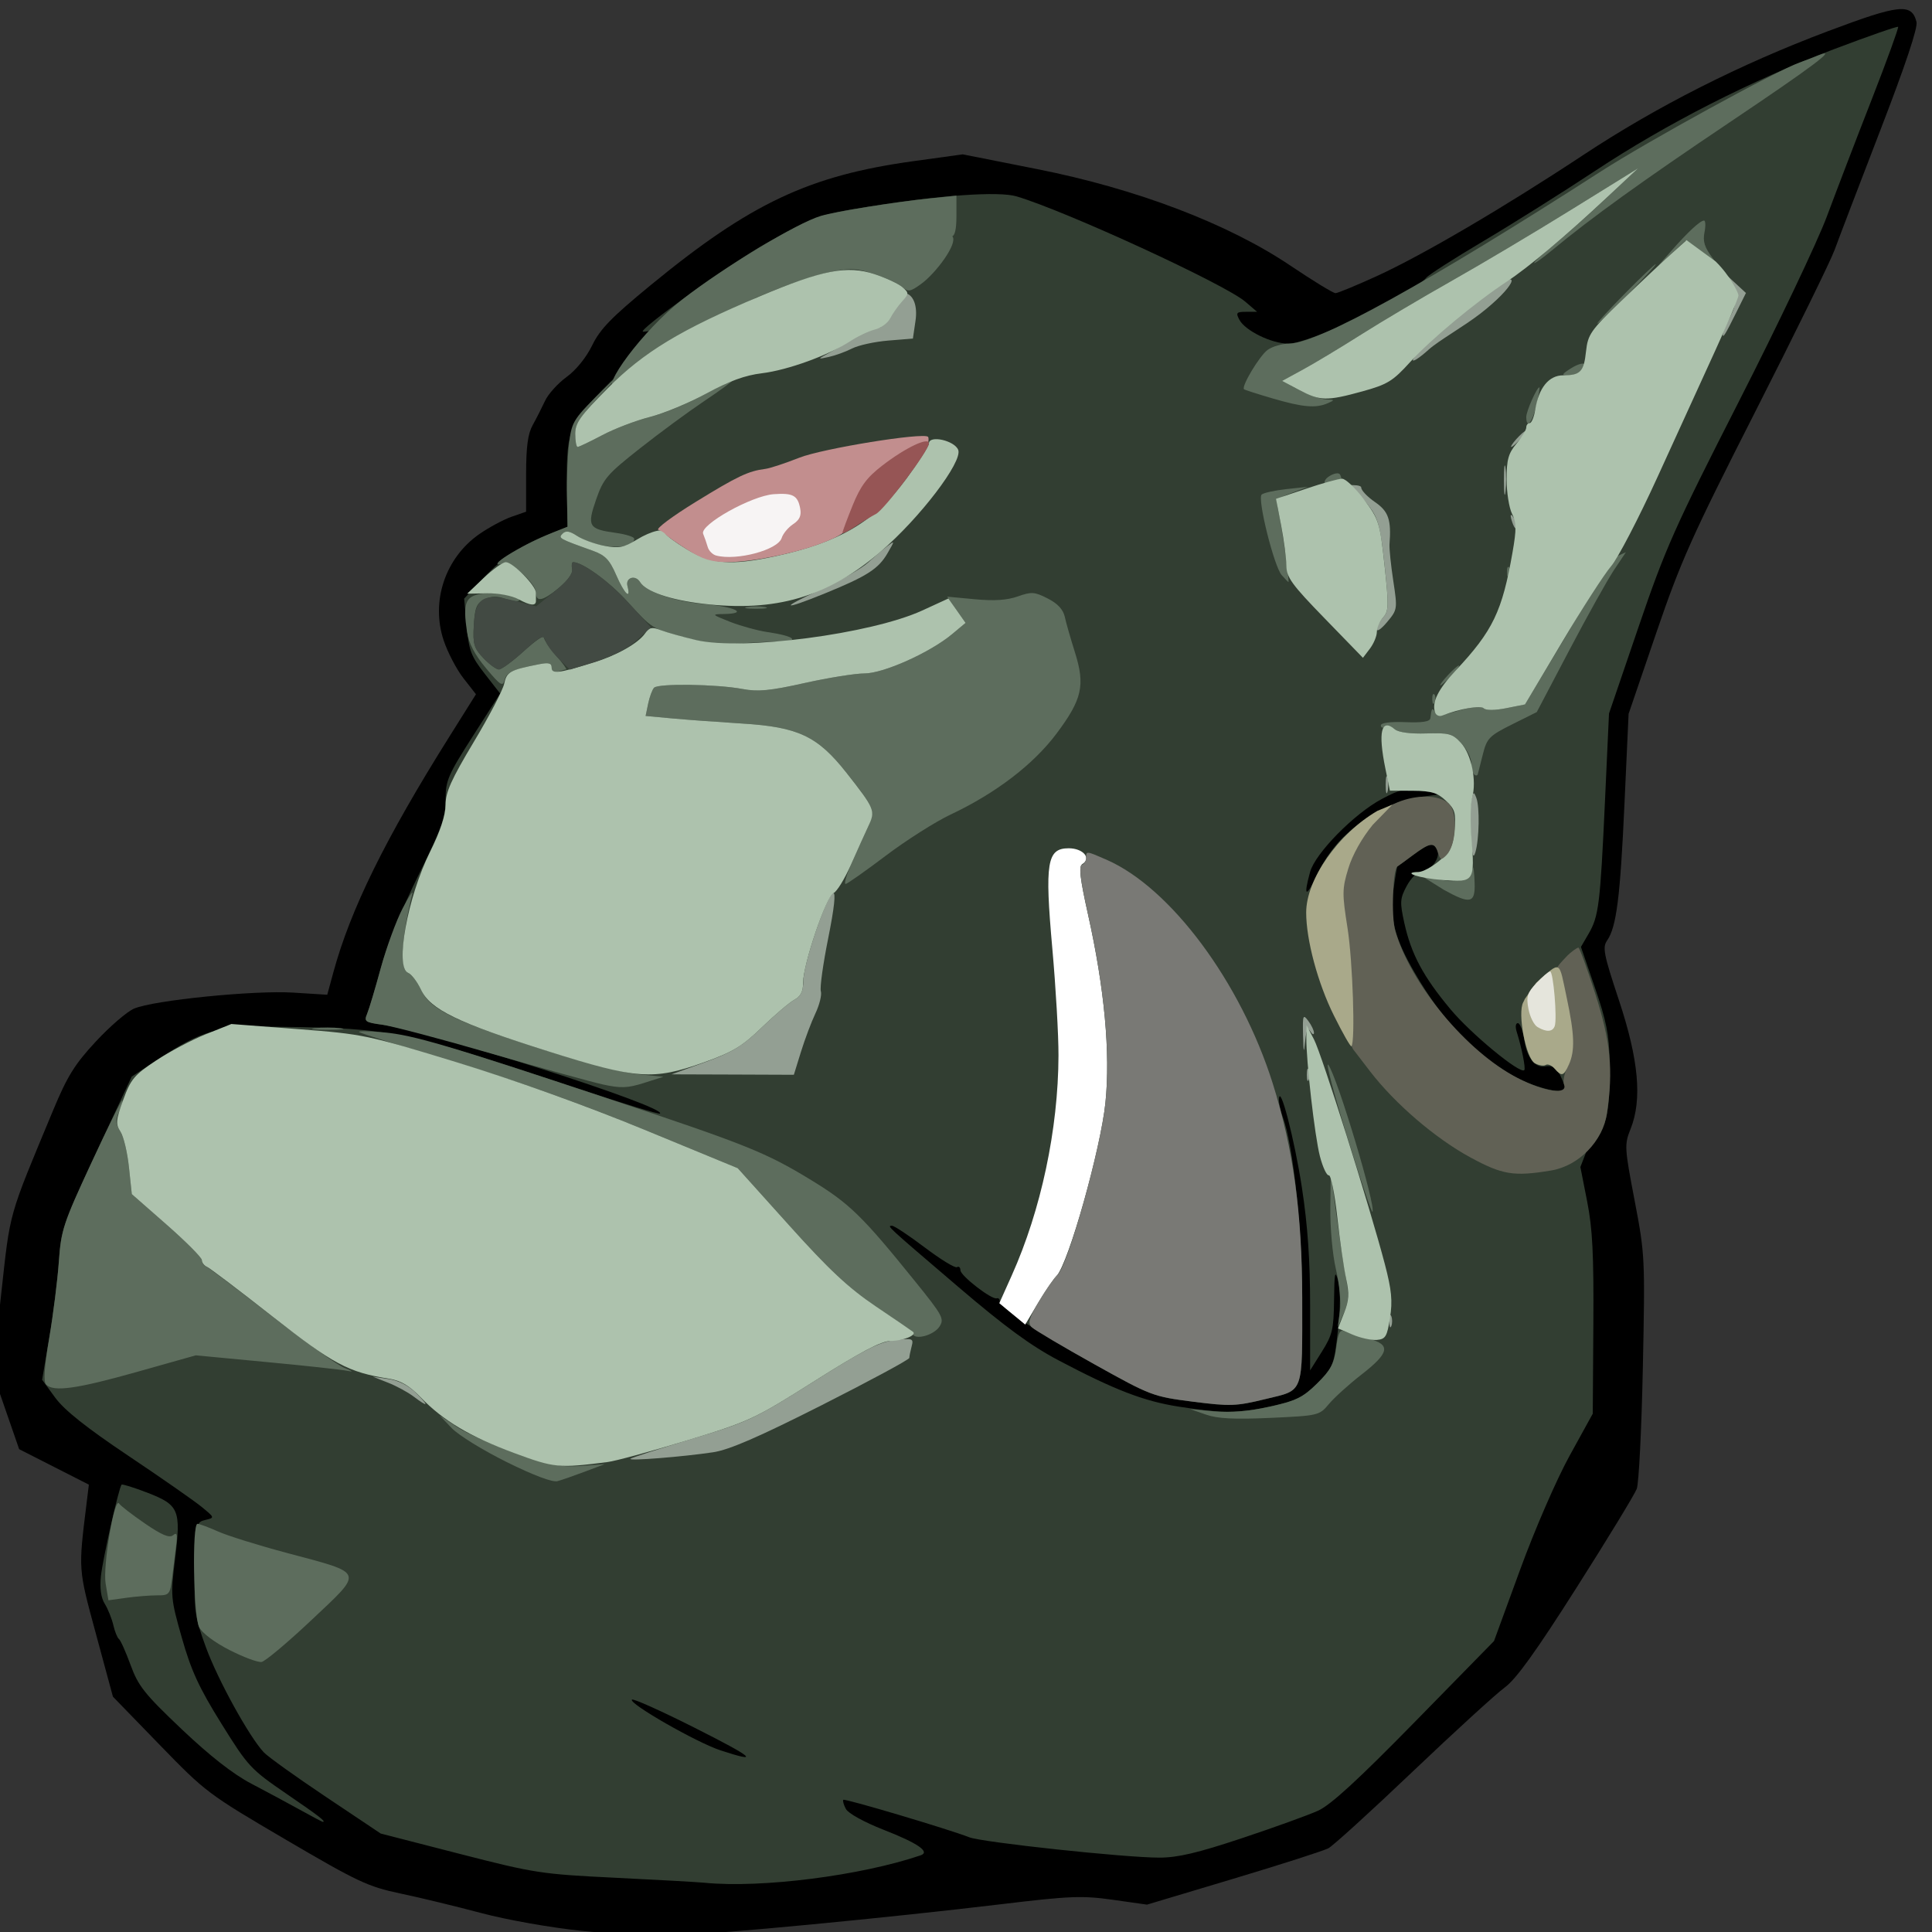<?xml version="1.0" encoding="UTF-8"?>
<!DOCTYPE svg PUBLIC "-//W3C//DTD SVG 1.1 Tiny//EN" "http://www.w3.org/Graphics/SVG/1.1/DTD/svg11-tiny.dtd">
<svg baseProfile="tiny" xmlns="http://www.w3.org/2000/svg" xmlns:xlink="http://www.w3.org/1999/xlink" width="100%" height="100%" viewBox="0 0 88 87.999">
<rect x="0" y="0" width="88" height="87.999" fill="#333333" stroke="none"/>
<g id="g2787" transform="matrix(0.179,0,0,0.181,-0.47,-1.182)">
  <path id="path1333" fill="#000" d="m150.55,492.42c-7.84-0.81-19-2.76-25.5-4.48-6.35-1.67-15.61-3.89-20.58-4.92-8.23-1.72-10.802-2.91-29.157-13.56-19.724-11.44-20.372-11.92-32.041-23.82l-11.911-12.14-4.31-15.75c-4.549-16.62-4.501-15.96-2.393-32.93l0.581-4.68-8.869-4.46-8.87-4.46-3.384-9.66-3.384-9.65,2.192-19.71c2.359-21.2,1.692-18.86,13.175-46.16,3.654-8.69,5.505-11.65,10.901-17.4,3.575-3.82,7.964-7.55,9.752-8.3,4.996-2.1,30.507-4.63,40.447-4.02l8.699,0.54,1.564-5.68c4.342-15.78,13.218-33.61,29.508-59.27l6.77-10.67-3.17-4.01c-1.74-2.2-4.01-6.47-5.03-9.49-3.35-9.84,0.37-20.83,9.06-26.81,2.44-1.67,6.11-3.63,8.16-4.34l3.74-1.29v-9.4c0-6.95,0.44-10.18,1.68-12.4,0.93-1.65,2.34-4.4,3.14-6.1,0.8-1.71,3.27-4.41,5.48-6,2.43-1.749,5.01-4.909,6.52-7.974,2-4.084,4.91-7.044,14.88-15.139,25.36-20.602,40.32-27.581,66.86-31.198l12.56-1.712,18.94,3.714c25.28,4.957,48.57,13.737,64.41,24.276,5.75,3.832,10.93,6.955,11.5,6.941,0.56-0.013,5.31-1.954,10.53-4.312,11.54-5.208,32.44-17.331,52.55-30.485,18.66-12.204,39.87-22.818,62.15-31.105,18.32-6.815,21.35-7.132,22.6-2.365,0.38,1.438-2.81,10.863-9.23,27.327-5.39,13.823-10.63,27.382-11.64,30.132-1.02,2.75-10.06,20.975-20.09,40.5-16.22,31.55-19.03,37.76-25.27,55.83l-7.03,20.34-1.05,22.66c-1.08,23.53-2.04,30.97-4.4,34.35-1.24,1.76-0.9,3.47,2.99,15.05,5.04,15.02,5.95,25,2.97,32.39-1.6,3.95-1.56,4.65,1.02,18,2.63,13.61,2.67,14.42,2.1,41.95-0.32,15.44-1.02,29.22-1.55,30.62-0.54,1.41-7.42,12.58-15.3,24.84-10.41,16.21-15.41,23.07-18.32,25.17-2.2,1.59-12.7,11.08-23.34,21.09-10.63,10.02-20.31,18.72-21.5,19.35s-12.06,4.08-24.16,7.67l-22,6.52-8.72-1.22c-7.74-1.08-10.89-0.96-28,1.07-29.5,3.5-72.13,7.53-83.28,7.87-5.5,0.16-16.28-0.34-23.95-1.13z"/>
  <path id="path1401" fill="#323e32" d="m182,480.33c-1.92-0.18-12.28-0.76-23-1.27-18.64-0.9-20.38-1.17-39.5-6.03l-20-5.09-13.932-9.22c-7.663-5.07-14.783-10.12-15.823-11.22-3.734-3.95-11.723-18.3-14.735-26.47-2.867-7.78-3.052-9.1-2.79-19.89,0.273-11.27,0.339-11.57,2.679-12.12,2.389-0.56,2.384-0.57-1-3.31-1.869-1.51-10.26-7.3-18.646-12.85-10.667-7.07-16.247-11.46-18.578-14.61l-3.332-4.5,1.826-10.62c1.005-5.85,2.097-14.45,2.428-19.13,0.572-8.09,1.034-9.42,9.571-27.52l8.97-19.02,6.122-3.98c12.122-7.88,15.392-8.76,31.74-8.55,28.46,0.36,31.23,0.93,76.33,15.74,10.9,3.58,20.01,6.32,20.24,6.09,1.73-1.73-58.11-20.65-70.742-22.37-4.29-0.59-4.598-0.81-3.773-2.77,0.494-1.16,2.054-6.33,3.465-11.47,1.52-5.52,5.41-15.04,9.52-23.24,5.96-11.9,6.96-14.64,6.97-19.15,0-4.81,0.6-6.18,6.94-15.99l6.94-10.72-3.93-4.98c-3.46-4.37-4.02-5.83-4.58-11.94l-0.65-6.96,5.06-5.34c4.89-5.15,9.59-8.18,17.47-11.26l3.76-1.48-0.13-8.29c-0.25-15.62,0.32-17.27,8.97-26.11,6-6.126,9.86-9,17.95-13.357,5.67-3.053,10.1-5.76,9.84-6.016-0.25-0.255-1.74,0.189-3.31,0.988-2.35,1.204-11.83,3.695-14.06,3.695-1.99,0,22.62-17.455,31.55-22.381,12.12-6.682,13.31-7.1,25.67-9.065,18.32-2.91,33.25-3.942,37.79-2.611,12.58,3.692,53.04,22.11,58.21,26.501l3,2.546-2.79,0.005c-2.47,0.004-2.66,0.229-1.71,2.002,1.47,2.751,8.2,6.003,12.42,6.003,5.61,0,31.6-12.279,35.17-16.615,0.6-0.728,7.14-4.868,14.53-9.199,7.4-4.332,20.18-12.281,28.41-17.665,18.23-11.921,39.68-22.723,60.85-30.648,8.74-3.269,16.04-5.784,16.24-5.589,0.19,0.195-2.83,8.423-6.72,18.285-3.9,9.862-9.03,23.106-11.41,29.431s-12.44,27.25-22.36,46.5c-16.43,31.89-18.71,36.94-25.56,56.8l-7.52,21.79-1.03,22.21c-1.21,25.88-1.58,28.84-4.18,33.24l-1.93,3.28,3.58,10.3c2.87,8.24,3.61,11.91,3.71,18.34,0.21,13.8-0.8,17.73-5.82,22.66l-1.61,4.09,1.72,8.64c1.37,6.83,1.7,13.37,1.58,31.04l-0.15,22.39-5.91,10.61c-3.32,5.96-8.82,18.49-12.56,28.61l-6.66,18-20.14,20.34c-14.46,14.6-21.42,20.92-24.65,22.36-2.48,1.11-11.19,4.22-19.36,6.91-11.3,3.72-16.33,4.89-21.03,4.89-8.78,0-45.1-3.85-48.37-5.13-5.1-1.99-31.65-9.8-32.03-9.42-0.2,0.21,0.09,1.24,0.66,2.3,0.59,1.11,4.65,3.32,9.57,5.23,8.78,3.39,11.99,5.59,9.42,6.45-15.23,5.11-40.4,8.28-54.86,6.9zm-2.74-39.07c-8.39-4.18-15.51-7.34-15.83-7.02-0.94,0.94,16.45,10.79,22.52,12.76,10.3,3.34,8.61,1.89-6.69-5.74zm147.14-80.9c6.41-1.41,8.03-2.22,11.56-5.82,3.95-4.02,4.14-4.52,5.12-13.29,0.65-5.87,0.67-10.29,0.06-12.43-0.81-2.82-0.97-2.07-1.05,4.9-0.08,7.32-0.41,8.72-3.09,12.94l-3,4.73v-16.23c0-11.48-0.61-20.2-2.09-29.78-1.88-12.16-5.65-26.51-5.84-22.2-0.04,0.93,0.4,2.94,0.98,4.46,2.62,6.88,4.93,28.16,4.94,45.48,0.01,24.59,0.56,23.1-9.33,25.48-7.52,1.81-8.98,1.86-18.51,0.66-10.13-1.28-10.66-1.48-25-9.4-15.03-8.31-24.15-14.33-24.15-15.95,0-0.5-0.34-0.8-0.75-0.66-1.26,0.41-9.21-5.66-9.23-7.06-0.01-0.72-0.41-1.07-0.88-0.78-0.47,0.3-4.15-1.93-8.18-4.94-4.02-3.01-7.77-5.47-8.34-5.47-1.37,0-1.58-0.19,16.88,15.4,11.81,9.98,18.49,14.82,25.5,18.47,14.29,7.45,21.67,10.26,30.5,11.63,11.31,1.75,15.41,1.73,23.9-0.14zm74.6-79.81c0-0.25-0.52-1.6-1.16-3-1.07-2.35-2.08-3-4.13-2.65-2.42,0.4-4.53-2.21-5.15-6.37-0.38-2.49-1.14-4.53-1.69-4.53-0.59,0-0.71,0.93-0.28,2.25,1.27,3.98,2.31,9.18,1.91,9.58-1.06,1.07-13.61-9.17-18.8-15.34-6.95-8.24-9.99-13.88-11.74-21.74-1.15-5.2-1.1-6.08,0.61-9.25,1.04-1.92,2.61-3.5,3.5-3.5,2.33,0,5.09-3.41,4.35-5.36-0.87-2.26-1.97-2.07-6.24,1.07-2.02,1.49-3.8,2.77-3.95,2.85-0.14,0.08-0.61,2.8-1.04,6.04-0.94,7.19,0.32,12.02,5.38,20.65,7.38,12.59,15.63,21.03,25.81,26.38,5.18,2.73,12.62,4.45,12.62,2.92zm-55.55-64.29c5.95-5.25,12.2-8.29,18.86-9.2l5.19-0.71-4.9-0.81c-4.34-0.72-5.52-0.48-10.38,2.07-7.01,3.69-16.93,13.67-18.23,18.36-1.78,6.42-1.03,6.62,1.87,0.49,1.78-3.76,4.64-7.61,7.59-10.2zm-266.45,245.73c-3.025-1.66-8.624-4.63-12.442-6.61-4.629-2.4-10.53-6.97-17.707-13.7-9.432-8.85-11.041-10.85-12.995-16.14-1.226-3.32-2.56-6.27-2.963-6.55-0.404-0.28-1.049-1.86-1.433-3.5s-1.36-4.05-2.169-5.34c-0.98-1.57-1.308-3.9-0.984-7,0.45-4.3,4.539-22.2,5.256-23.01,0.173-0.19,3.095,0.71,6.494,2,8.14,3.11,8.654,4.31,7.122,16.67-1.174,9.48-1.137,9.91,1.737,19.93,2.352,8.2,4.349,12.49,10.018,21.5,6.805,10.82,7.448,11.51,16.573,17.69,8.364,5.66,10.207,7.07,9.243,7.07-0.138,0-2.725-1.36-5.75-3.01z"/>
  <path id="path2249" fill="#5d6d5d" d="m61.027,421.76c-3.804-1.91-6.994-4.29-7.735-5.76-1.449-2.87-1.821-26-0.419-26,0.48,0,2.842,0.87,5.25,1.93,2.407,1.07,10.323,3.51,17.591,5.42,19.86,5.24,19.542,4.39,6.264,16.78-6.113,5.7-11.872,10.49-12.797,10.63-0.924,0.15-4.594-1.2-8.154-3zm-31.524-16.74c-0.744-4.4,2.26-22.02,3.431-20.13,0.332,0.54,3.271,2.79,6.532,5,4.319,2.93,6.269,3.74,7.182,2.99,0.972-0.81,1.159-0.3,0.833,2.29-0.231,1.83-0.686,5.47-1.012,8.08-0.571,4.59-0.705,4.75-3.891,4.75-1.814,0-5.338,0.28-7.83,0.62l-4.531,0.62-0.714-4.22zm102.08-30.55c-6-2.94-12.3-6.78-14-8.54l-3.08-3.2,4.5,2.96c2.48,1.62,9.22,4.58,15,6.56,8.75,3.01,11.5,3.54,16.5,3.18l6-0.44-5,1.86c-2.75,1.02-5.9,2.11-7,2.41-1.26,0.35-6.06-1.43-12.92-4.79zm177.92-11.95-4-1.38,6.12,0.56c4.02,0.37,8.83-0.03,14-1.16,6.74-1.48,8.49-2.32,12.12-5.83,3.48-3.37,4.36-4.99,4.89-8.97,0.53-3.97,0.93-4.72,2.26-4.14,0.88,0.39,3.52,1.2,5.86,1.78,5.87,1.48,5.49,3.55-1.64,9.03-3.24,2.49-6.99,5.85-8.34,7.45-2.41,2.87-2.68,2.93-14.86,3.48-9.18,0.41-13.45,0.2-16.41-0.82zm-295.14-7.56c-0.723-0.73-0.479-4.32,0.798-11.75,1.012-5.89,2.113-14.53,2.447-19.21,0.566-7.93,1.118-9.59,8.208-24.71,4.18-8.92,7.75-16.06,7.932-15.88,0.183,0.18-0.199,1.5-0.847,2.92-0.952,2.09-0.89,3.03,0.32,4.88,0.825,1.26,1.825,5.33,2.223,9.05l0.723,6.77,8.909,7.73c4.9,4.26,8.914,8.26,8.919,8.91,0.006,0.64,0.442,1.31,0.971,1.5,0.528,0.18,7.965,5.73,16.526,12.33,8.56,6.6,17.015,12.57,18.789,13.26,2.142,0.84,2.385,1.09,0.724,0.74-1.375-0.29-10.614-1.29-20.53-2.21l-18.03-1.69-15.076,4.2c-15.251,4.25-21.111,5.05-23.006,3.16zm220.49-12.73c-0.19-0.49-4.4-3.61-9.35-6.93-6.96-4.66-11.97-9.3-22.07-20.42l-13.08-14.38-23.92-9.75c-15.67-6.38-32.22-12.21-47.93-16.87-13.2-3.92-24.225-7.35-24.5-7.64s2.574-0.24,6.33,0.09c7.48,0.67,16.31,3.25,57.67,16.87,34.69,11.43,39.56,13.37,51.1,20.34,9.73,5.88,12.96,9,26.46,25.54,6.97,8.54,7.41,9.34,6.11,11.3-1.43,2.16-6.18,3.45-6.82,1.85zm108.73-5.73c0.31-2.21-0.14-6.91-1-10.5-0.88-3.67-1.5-10.41-1.44-15.5l0.11-9,1.34,10c0.74,5.5,1.83,12.7,2.43,16,0.91,4.96,0.83,6.61-0.45,9.5l-1.55,3.5,0.56-4zm1.73-44.29c-3.37-10.83-5.47-18.79-4.67-17.7,2.32,3.17,12.25,35.93,11.21,36.97-0.22,0.23-3.16-8.45-6.54-19.27zm-189.31-12.78c-3.02-0.66-15.85-4.17-28.5-7.81-12.65-3.63-25.1-6.89-27.674-7.23-4.3-0.58-4.603-0.8-3.774-2.76,0.496-1.17,2.062-6.36,3.479-11.52,1.419-5.16,3.919-11.91,5.549-15,1.64-3.09,2.75-4.71,2.46-3.61-2.77,10.87-3.2,19.03-1.04,19.86,0.83,0.32,2.28,2.21,3.24,4.21,1.3,2.74,3.21,4.39,7.74,6.68,8.33,4.2,39.63,13.83,47.49,14.61l6.46,0.64-4.96,1.56c-4.15,1.3-5.88,1.36-10.47,0.37zm-73.25-14.15c1.788-0.23,4.712-0.23,6.5,0,1.788,0.22,0.325,0.4-3.25,0.4s-5.038-0.18-3.25-0.4zm287.25-34.84-5.31-3.28,6.52,1.08c5.03,0.23,5.77-1.41,6.12-3.17,0.22-1.1,0.46,1.34,0.53,3.68,0.17,5.12-1.11,5.39-7.86,1.69zm-151.1-5.69c1.01-2.34,2.83-6.35,4.04-8.93,2.56-5.42,2.56-5.43-4.92-14.82-7.36-9.23-12.26-11.52-26.52-12.39-6.05-0.37-14.06-0.95-17.8-1.29l-6.79-0.62,0.65-3.1c0.36-1.7,1.03-3.51,1.5-4,1.05-1.12,15.97-0.91,22.54,0.32,3.9,0.73,7.03,0.43,15.79-1.51,6-1.32,12.85-2.41,15.21-2.41,4.85,0,16.69-5.25,22.32-9.9l3.41-2.82-2.35-3.3-2.34-3.3,7.04,0.65c4.9,0.46,8.23,0.24,10.93-0.71,3.49-1.22,4.28-1.17,7.62,0.52,2.53,1.27,3.93,2.77,4.34,4.62,0.33,1.51,1.49,5.52,2.58,8.92,2.65,8.32,1.84,11.85-4.69,20.47-5.9,7.78-15.47,15.01-26.96,20.37-3.85,1.8-11.28,6.46-16.5,10.36s-9.82,7.1-10.21,7.11c-0.4,0,0.11-1.9,1.11-4.24zm158.83-23.35c-0.4-0.41-0.73-1.72-0.73-2.92s-1.13-3.4-2.5-4.89c-2.27-2.45-3.1-2.68-8.96-2.49-3.97,0.13-7.04-0.27-7.96-1.03-0.82-0.68-1.96-0.95-2.54-0.6-0.57,0.36-1.04,0.18-1.04-0.4,0-0.64,2.4-0.96,6.23-0.81,4.38,0.17,6.27-0.13,6.37-1.01,0.3-2.53,0.45-2.72,1.2-1.55,0.58,0.93,1.99,0.85,6.08-0.35,3.36-0.98,5.66-1.21,6.26-0.61s2.72,0.6,5.74,0.01l4.78-0.95,10.12-16.68c5.57-9.17,10.63-18.71,12.13-20.07l3.44-1.55-3.04,4.5c-1.67,2.48-6.77,11.53-11.34,20.12l-8.3,15.61-6.29,3.1c-5.75,2.84-6.38,3.47-7.39,7.39-0.6,2.35-1.2,4.65-1.31,5.09-0.12,0.45-0.55,0.49-0.95,0.09zm-10.65-18.82c-0.04-1.05,0.19-1.64,0.52-1.31,0.34,0.33,0.37,1.2,0.08,1.92-0.32,0.8-0.55,0.56-0.6-0.61zm-240.79-7.9c-2.9-3.44-4.41-6.29-4.84-9.18-1.07-7.14-0.42-8.9,3.58-9.54,3.57-0.58,10.66,0.68,9.63,1.71-0.31,0.31-1.87,0.1-3.48-0.46-2.09-0.73-3.61-0.68-5.31,0.16-1.98,0.99-2.42,2.06-2.68,6.54-0.27,4.7,0.03,5.71,2.44,8.23,1.51,1.57,3.29,2.86,3.95,2.86s3.5-2.07,6.31-4.59c2.81-2.53,5.11-4.12,5.11-3.54s1.4,2.65,3.1,4.6c1.71,1.94,2.87,3.53,2.59,3.53-0.29,0-1.24,0.27-2.11,0.61-1.03,0.39-1.58,0.05-1.58-0.98,0-1.25-0.68-1.45-3.25-0.94-6.73,1.32-8.2,1.99-8.72,3.96-0.46,1.76-1.07,1.38-4.74-2.97zm244.71,1.82c1.29-1.38,2.57-2.5,2.85-2.5,0.27,0-0.56,1.12-1.85,2.5s-2.57,2.5-2.85,2.5c-0.27,0,0.56-1.12,1.85-2.5zm-193.79-9.46c-8.91-2.41-8.49-2.15-15.13-9.32-4.56-4.93-11.27-9.72-13.61-9.72-0.34,0-0.46,0.79-0.26,1.75,0.22,1.1-1.13,2.93-3.63,4.94-3.92,3.13-5.58,3.41-5.58,0.94,0-2.29-6.24-7.8-8.24-7.28-5.36,1.4,4.15-4.52,12.52-7.79l3.77-1.48-0.16-7.79c-0.09-4.28,0.17-10.32,0.57-13.41,0.71-5.43,1.03-5.9,9.39-14l8.65-8.38-8.25,8.52c-6.87,7.1-8.25,9.06-8.25,11.75,0,1.78,0.27,3.23,0.61,3.23s3.15-1.33,6.25-2.95c3.1-1.63,8.56-3.69,12.14-4.58,3.58-0.9,9.76-3.43,13.75-5.62,3.99-2.2,7.25-3.8,7.25-3.57,0,0.24-3.26,2.59-7.25,5.23-3.99,2.65-11.34,7.99-16.33,11.89-8.3,6.47-9.26,7.57-11.11,12.84-2.36,6.74-1.94,7.44,5.04,8.39,2.56,0.36,4.65,1.01,4.65,1.46,0,3.03-9.54,2.57-14.54-0.71-1.88-1.23-2.86-1.38-3.67-0.57-1.16,1.16-1.02,1.24,7.63,4.3,3.21,1.14,4.3,2.25,6,6.12,2.1,4.78,3.83,6.45,2.87,2.77-0.56-2.13,2.02-2.92,3.22-0.99,1.52,2.46,8.58,4.86,16.28,5.53,8.02,0.7,11.41,2.41,4.96,2.51-3.12,0.04-3.05,0.12,1.65,1.96,2.7,1.05,6.98,2.21,9.5,2.58,6.82,0.98,8.54,2.34,3,2.38-2.54,0.02-7.26,0.26-10.5,0.53-4.1,0.35-8.13-0.09-13.19-1.46zm15.54-7.75c1.24-0.23,3.26-0.23,4.5,0,1.24,0.24,0.23,0.44-2.25,0.44s-3.49-0.2-2.25-0.44zm136.01-8.04c-1.95-2.21-6.23-19.2-5.1-20.26,0.46-0.43,3.32-1.05,6.34-1.38l5.5-0.58-4.13,1.53c-4.09,1.51-4.13,1.57-3.32,5.23,0.85,3.84,2.74,17.21,2.43,17.21-0.09,0-0.87-0.79-1.72-1.75zm57.32-0.67c-0.04-1.05,0.19-1.64,0.52-1.31,0.34,0.33,0.37,1.2,0.08,1.92-0.32,0.8-0.55,0.56-0.6-0.61zm16.61-13.61c-0.36-1.36-0.67-3.35-0.68-4.43-0.01-1.81,0.12-1.84,1.61-0.35,1.24,1.25,1.4,2.25,0.67,4.44l-0.94,2.82-0.66-2.48zm-7.53-9.97c0-1.38,0.22-1.94,0.5-1.25s0.28,1.81,0,2.5-0.5,0.13-0.5-1.25zm8.29-7.5c0.18-5.5,0.82-11.12,1.44-12.5,0.91-2.04,1.03-1.21,0.63,4.5-0.27,3.85-0.91,9.48-1.44,12.5-0.84,4.9-0.91,4.42-0.63-4.5zm-62.9,7.09c1.06-0.78,2.35-1.15,2.87-0.83s1.1,2.76,0.03,3.17c-3.13,1.23-4.97-0.83-2.9-2.34zm50.45-15.14c0-1.44,2.69-7.45,3.34-7.45,0.16,0-0.18,2.02-0.75,4.5-1.01,4.34-2.59,6.14-2.59,2.95zm-64.5-4.64c-3.85-1.11-7.14-2.16-7.32-2.32-0.75-0.7,3.99-8.493,6.03-9.924,1.23-0.861,3.69-1.566,5.47-1.566,7.23,0,35.34-15.355,79.27-43.307,12.04-7.659,44.42-25.22,50.55-27.414,1.65-0.591,3.86-1.422,4.91-1.847,5.06-2.04-1.27,2.677-22.69,16.902-22.08,14.662-35.21,24.015-45.21,32.215-2.48,2.03-4.51,3.451-4.51,3.157,0-0.295,2.19-2.28,4.87-4.413,2.68-2.132,8.64-7.378,13.24-11.657l8.38-7.781-17,10.413c-9.34,5.727-23.07,13.807-30.5,17.955s-17.78,10.218-23,13.489-11.88,7.237-14.81,8.813l-5.31,2.865,4.31,2.26c2.38,1.24,5.44,2.31,6.82,2.38,2.3,0.1,2.34,0.18,0.5,0.97-3.05,1.31-6.34,1.03-14-1.19zm76-7.663c1.65-1.014,3.17-1.409,3.37-0.879,0.49,1.257-1.84,2.702-4.37,2.712-1.63,0.01-1.45-0.33,1-1.833zm-226.17-17.316c10.57-8.129,29.16-19.212,35.17-20.969,3.77-1.103,18.86-3.498,27.75-4.406l6.75-0.689v5.117c0,3.412-0.42,5.125-1.25,5.142-6.56,0.135-21.1,3.784-26.75,5.336-8.19,2.248-33.9,15.701-34.82,15.765-0.93,0.063-10.33,18.353-24.04,16.723-3.84,0.68,6.82-14.04,17.19-22.019zm239.67-1.331c4.1-4.125,7.67-7.5,7.95-7.5,0.27,0-2.85,3.375-6.95,7.5s-7.67,7.5-7.95,7.5c-0.27,0,2.85-3.375,6.95-7.5zm-222.52-1.308c5.5-2.73,16.12-5.486,21.12-7.179,10.43-3.528,28.7-8.01,30.39-5.971,1.42,1.709-4.17,9.236-8.03,11.986-2.73,1.946-3.25,2.023-4.76,0.707-0.94-0.813-4.11-2.262-7.05-3.221-4.69-1.528-6.12-1.587-11.5-0.48-3.38,0.694-10.43,3.037-15.65,5.206-13.4,5.563-16,4.656-4.52-1.048zm241.71-6.325-3.69-5.737-3.5,3.185-3.5,3.185,3.5-3.937c4.15-4.673,7.22-7.484,8.22-7.53,0.4-0.018,0.46,1.314,0.13,2.96-0.46,2.298,0.02,3.809,2.08,6.5,1.47,1.929,2.54,3.494,2.37,3.477-0.16-0.016-3.14,0.045-5.61-2.103z"/>
  <path id="path2360" fill="#939f93" d="m163.03,373.64c0.27-0.27,7.31-2.52,15.65-5.01,14.37-4.29,16-5.05,30.99-14.42,12.75-7.97,16.77-10,20.67-10.44,4.56-0.51,4.8-0.42,4.26,1.59-0.31,1.18-0.58,2.48-0.59,2.89,0,0.41-9.98,5.73-22.16,11.83-16.12,8.06-23.68,11.31-27.75,11.91-7.76,1.15-21.66,2.24-21.07,1.65zm-55.2-15.7c-1.47-1.09-4.39-2.66-6.5-3.47l-3.83-1.49,4,0.58c2.54,0.36,5.09,1.65,6.98,3.51,3.44,3.38,3.18,3.73-0.65,0.87zm248.33-18.94c0-1.38,0.22-1.94,0.5-1.25s0.28,1.81,0,2.5-0.5,0.13-0.5-1.25zm-21-62c0-1.38,0.22-1.94,0.5-1.25s0.28,1.81,0,2.5-0.5,0.13-0.5-1.25zm-153.16-3.16c7-2.51,9.56-4.05,14.5-8.78,3.3-3.15,7.01-6.27,8.25-6.93,1.69-0.9,2.27-2.12,2.32-4.92,0.07-4.4,5.94-21.42,7.55-21.93,0.74-0.24,0.3,3.73-1.25,11.37-1.31,6.45-2.16,12.45-1.87,13.34,0.28,0.89-0.34,3.39-1.38,5.56s-2.7,6.54-3.69,9.7l-1.8,5.75-15.56-0.06-15.57-0.05,8.5-3.05zm152.2-6.84c-0.12-5.04-0.01-5.34,1.33-3.56,0.81,1.07,1.46,2.42,1.45,3,0,0.58-0.42,0.41-0.92-0.38-0.67-1.05-1.03-0.36-1.32,2.5-0.33,3.26-0.43,2.99-0.54-1.56zm42.7-50.23c-0.22-3.7-0.15-7.75,0.15-9,0.49-2.04,0.61-2.09,1.25-0.44,0.88,2.31,0.74,10.38-0.25,13.67-0.56,1.85-0.86,0.75-1.15-4.23zm-21.67-12.77c0-1.92,0.21-2.71,0.46-1.75s0.25,2.54,0,3.5-0.46,0.17-0.46-1.75zm-2.23-39.09c0-0.69,0.72-2.04,1.59-3.01,1.42-1.56,1.46-3.01,0.36-13.08-1.04-9.66-1.62-11.83-3.9-14.82-3.76-4.91-5.95-5.39-4.74-5.39,0.58,0,2.69-0.05,2.7,0.64,0,0.69,1.58,2.32,3.5,3.63,3.45,2.35,4.17,4.43,3.69,10.62-0.08,1.1,0.35,5.24,0.96,9.2,1.08,7.06,1.06,7.26-1.53,10.32-1.45,1.73-2.63,2.57-2.63,1.89zm-141.5-10.02c4.95-2.24,10.35-5.29,12-6.78s3.87-3.37,4.94-4.16c1.91-1.43,1.91-1.41,0,1.84-2.27,3.88-5.21,5.75-15.83,10.04-11.12,4.49-11.82,3.89-1.11-0.94zm176.12-16.43c-0.96-2.51-0.68-3.16,0.5-1.14,0.59,1.01,0.85,2.04,0.6,2.3-0.26,0.26-0.75-0.26-1.1-1.16zm-2.31-10.96c-0.01-3.3,0.18-4.77,0.4-3.27,0.23,1.5,0.24,4.2,0.01,6-0.22,1.8-0.4,0.57-0.41-2.73zm3.19-10.5c1-1.1,2.03-2,2.31-2,0.27,0-0.31,0.9-1.31,2s-2.03,2-2.31,2c-0.27,0,0.31-0.9,1.31-2zm-26.34-20c0.49-1.54,13-12.688,21.03-18.263,6.81-4.735,4.8,0.053-3.86,6.708-4.21,3.228-10.69,6.855-13.15,9.055-2.47,2.2-4.28,3.325-4.02,2.5zm-148.16-1.882c9.83-5.3,9.79-8.709,12.69-6.118-2.19-4.607,0.19-2.998,0.99-4.55,3.64-7.044,9.03-4.657,7.9,2.841l-0.66,4.442-6.26,0.502c-3.44,0.276-7.58,1.173-9.21,1.993-1.62,0.82-4.3,1.781-5.95,2.134-2.98,0.639-2.97,0.629,0.5-1.244zm227-4.491c0-0.389,0.95-2.569,2.11-4.844,2.04-4.007,0.22-3.421-1.49-6.396l0.07-3.887,2.61,2.379,2.6,2.379-2.57,5.121c-2.73,5.434-3.33,6.383-3.33,5.248z"/>
  <path id="path2315" fill="#adc2ad" d="m133.45,372.18c-11.23-4.11-18.07-8.15-23.84-14.06-2.83-2.9-5.01-4.17-8-4.64-10.375-1.62-14.172-3.63-29.723-15.71-8.463-6.58-15.949-12.19-16.637-12.47s-1.254-1.03-1.26-1.66c-0.005-0.63-4.019-4.62-8.919-8.88l-8.909-7.73-0.723-6.77c-0.398-3.72-1.368-7.75-2.157-8.95-1.271-1.94-1.193-2.85,0.697-8,1.895-5.17,2.815-6.26,8.326-9.87,3.407-2.24,9.12-5.23,12.695-6.65l6.5-2.57,17,1.29c16.547,1.25,17.626,1.47,40.5,8.39,14.29,4.32,32.87,10.92,47.43,16.85l23.92,9.75,13.08,14.38c10.15,11.17,15.08,15.73,22.07,20.4,4.95,3.31,9.21,6.2,9.47,6.42,0.98,0.85-2.6,2.27-5.73,2.28-2.37,0.02-7.58,2.73-19.27,10.04-15.43,9.65-16.63,10.2-32.5,14.99-9.06,2.73-18.16,5.18-20.22,5.44-12.51,1.58-13.52,1.49-23.8-2.27zm213.34-29.8-3.7-1.56,1.56-3.9c1.25-3.13,1.35-4.82,0.5-8.66-0.58-2.62-1.59-9.58-2.24-15.46-0.66-5.89-1.62-10.62-2.15-10.5-0.53,0.11-1.55-2.05-2.27-4.8-1.32-5.04-3.53-24.22-3.45-29.92l0.05-3.08,1.9,3.61c1.97,3.72,14.2,42.1,18.03,56.56,1.72,6.51,1.99,9.26,1.31,13.5-0.74,4.7-1.13,5.36-3.33,5.55-1.38,0.12-4.17-0.48-6.21-1.34zm-204.79-71.32c-22.9-7.15-29.88-10.5-32.26-15.49-0.96-2-2.41-3.89-3.24-4.21-3.45-1.32-0.23-18.96,5.58-30.51,2.6-5.17,3.92-9.15,3.92-11.78,0-3.17,1.46-6.38,7.15-15.77,3.94-6.49,7.44-13.12,7.78-14.74,0.63-2.97,1.44-3.42,8.82-4.87,2.5-0.49,3.25-0.3,3.25,0.85,0,1.65,1.66,1.45,10.5-1.24,6.09-1.86,11.5-4.86,13.26-7.36,1.08-1.55,1.77-1.69,4.02-0.83,1.5,0.57,5.56,1.69,9.02,2.5,11.7,2.71,44.46-1.53,57.51-7.45l6.65-3.02,2.19,3.07,2.18,3.07-3.41,2.82c-5.63,4.65-17.47,9.9-22.32,9.9-2.36,0-9.21,1.09-15.21,2.41-8.76,1.94-11.89,2.24-15.79,1.51-6.57-1.23-21.49-1.44-22.54-0.32-0.47,0.49-1.14,2.3-1.5,4l-0.65,3.1,6.79,0.62c3.74,0.34,11.75,0.92,17.8,1.29,14.26,0.87,19.16,3.16,26.52,12.39,7.19,9.03,7.42,9.56,5.6,13.38-0.84,1.77-2.85,6.17-4.46,9.77-1.62,3.61-3.62,6.81-4.44,7.13-1.81,0.69-7.72,17.89-7.72,22.44,0,2.31-0.63,3.55-2.25,4.41-1.24,0.66-4.95,3.78-8.25,6.93-5.04,4.82-7.41,6.23-14.83,8.84-12.86,4.52-17.04,4.22-39.67-2.84zm227.83-43.06c-6.11-0.46-10.75-1.96-6.25-2.03,1.06-0.01,3.44-1.29,5.3-2.83,2.81-2.33,3.46-3.64,3.85-7.72,0.41-4.34,0.15-5.21-2.18-7.39-2.16-2.02-3.68-2.47-8.44-2.5l-5.81-0.03-1.15-5.56c-1.91-9.26-1.05-12.76,2.43-9.87,0.92,0.76,3.99,1.16,7.96,1.03,5.8-0.18,6.7,0.06,8.85,2.38,2.66,2.87,4.03,9.5,2.85,13.78-0.42,1.53-0.5,6.03-0.19,10,0.88,11.11,0.73,11.34-7.22,10.74zm-2.03-42.19c-0.89-2.51,0.73-5.78,5.24-10.54,9.49-10.03,11.83-14.86,14.47-29.77,1.02-5.79,1-7.47-0.14-9.7-0.75-1.49-1.37-5.39-1.37-8.67,0-4.92,0.44-6.5,2.5-8.95,1.38-1.63,2.5-3.47,2.5-4.07,0-0.61,0.39-1.11,0.87-1.11s1.12-1.54,1.42-3.42c0.89-5.47,3.45-8.58,7.08-8.6,4.44-0.02,5.28-0.88,5.84-6.073,0.47-4.217,1.19-5.245,8.9-12.585,4.61-4.396,10.25-9.649,12.53-11.673l4.14-3.68,7.42,5.369c3.64,3.513,5.8,7.911,5.8,8.53,0,0.618-2.66,6.864-5.91,13.878-3.24,7.014-9.84,21.304-14.66,31.754s-10.15,20.58-11.85,22.52c-1.69,1.94-7.32,10.56-12.49,19.15l-9.41,15.63-4.8,0.95c-2.91,0.57-5.15,0.58-5.71,0.02-0.8-0.8-6.09,0.11-10.6,1.84-0.72,0.28-1.52-0.08-1.77-0.8zm-28.08-23.64c-8.38-8.52-9.73-10.36-9.76-13.28-0.02-1.86-0.62-6.41-1.33-10.11l-1.31-6.72,7.6-2.53c4.17-1.39,8.32-2.53,9.21-2.53,0.9,0,3.41,2.36,5.6,5.25,3.79,5.02,4.02,5.75,5.21,16.57,1.11,10.08,1.07,11.51-0.35,13.08-0.87,0.97-1.6,2.62-1.61,3.68s-0.82,2.95-1.78,4.2l-1.76,2.29-9.72-9.9zm-158.22-3.71c-8.38-0.97-14.52-3.07-16-5.45-1.19-1.93-3.77-1.13-3.21,0.99,0.96,3.68-0.77,2.01-2.87-2.77-1.7-3.87-2.79-4.98-6-6.12-8.65-3.06-8.79-3.14-7.63-4.3,0.81-0.81,1.79-0.66,3.67,0.57,1.42,0.93,4.53,2.05,6.93,2.5,3.7,0.69,4.96,0.46,8.24-1.53,3.82-2.31,7.37-3.07,7.37-1.58,0,0.42,2.43,2.22,5.41,4,6.24,3.73,11.21,4.13,22.27,1.79,16.54-3.51,25.56-8.77,33.6-19.6,3.15-4.24,5.72-8.21,5.72-8.83,0-2.19,6.54-0.76,7.46,1.63,1.14,2.98-9.79,17.15-19.74,25.59-13.48,11.44-26.7,15.27-45.22,13.11zm-46.93-1.13c-1.68-0.9-5.1-1.54-8-1.49l-5.07,0.09,4.21-3.96c2.32-2.18,4.85-3.97,5.63-3.97,1.77,0,7.66,5.91,7.66,7.69v2.06c0,1.34-1.44,1.2-4.43-0.42zm14.43-41.6c0-2.77,1.27-4.54,8.25-11.48,9.21-9.16,18.6-14.772,38.75-23.167,15.92-6.633,22.2-7.832,29.15-5.569,2.94,0.959,6.14,2.436,7.12,3.284,1.68,1.469,1.67,1.636-0.13,3.621-1.04,1.145-2.38,3.042-2.99,4.216-0.6,1.174-2.35,2.439-3.87,2.811-1.53,0.372-4.36,1.692-6.28,2.933-5.52,3.557-15.95,7.302-22.5,8.081-4.25,0.5-8.33,1.97-14,5.03-4.4,2.38-10.92,5.07-14.5,5.97s-9.04,2.96-12.14,4.59c-3.1,1.62-5.91,2.95-6.25,2.95s-0.61-1.47-0.61-3.27zm184.18-11.08-4.31-2.26,5.31-2.865c2.93-1.576,9.59-5.542,14.81-8.813s15.57-9.341,23-13.489,21.16-12.228,30.5-17.955l17-10.413-8,7.398c-10.52,9.736-19.95,17.573-25.44,21.144-7.98,5.191-19.45,14.622-24.55,20.195-4.45,4.858-5.79,5.678-12.24,7.438-9.04,2.46-10.72,2.42-16.08-0.38z"/>
  <path id="path2403" fill="#424a43" d="m125.63,172.14c-2.41-2.52-2.71-3.53-2.44-8.23,0.41-7.03,2.39-8.22,10.34-6.19l5.53,1.4,4.75-3.81c3.06-2.46,4.62-4.43,4.4-5.56-0.2-0.96-0.08-1.75,0.26-1.75,2.39,0,9.12,4.87,13.99,10.13l5.79,6.25-3.54,3.24c-2.18,2-6.13,4.05-10.3,5.33l-6.76,2.09-2.81-2.7c-1.55-1.48-3.08-3.52-3.4-4.54-0.51-1.61-1.24-1.27-5.62,2.68-2.77,2.48-5.58,4.52-6.24,4.52s-2.44-1.29-3.95-2.86z"/>
  <path id="path2499" fill="#c28e8e" d="m177.5,144.84c-2.75-1.72-5.22-3.44-5.5-3.83s-1.11-0.91-1.85-1.14c-0.74-0.24,3.53-3.4,9.5-7.03,10.65-6.48,13.4-7.77,17.7-8.31,1.18-0.14,5.07-1.41,8.65-2.81,5.91-2.32,31.61-6.44,32.79-5.26,0.24,0.23,0.29,2.95-1.64,3.76-1.94,0.81-5.2,3.2-7.96,5.31-4.09,3.12-4.13,2.12-6.47,7.81-2.75,6.65-6.59,8.23-11.23,9.96-6.95,2.58-17.75,4.7-23.81,4.68-4.05-0.01-6.27-0.7-10.18-3.14z"/>
  <path id="path2454" fill="#f7f4f4" d="m184.85,146.33c-0.9-0.24-1.86-1.2-2.13-2.13-0.27-0.94-0.8-2.44-1.17-3.34-0.93-2.24,12.31-9.58,17.98-9.97,4.86-0.34,6.08,0.31,6.71,3.57,0.35,1.82-0.14,2.9-1.81,3.99-1.25,0.82-2.56,2.38-2.9,3.47-0.96,3.01-11.47,5.79-16.68,4.41z"/>
  <path id="path2542" fill="#965555" d="m217,140.61c0-0.32,1.16-3.41,2.57-6.85,2.02-4.93,3.63-7.08,7.6-10.1,5.88-4.49,11.83-7.28,11.83-5.55,0,1.8-11.28,16.64-13.5,17.77-1.1,0.55-3.46,1.98-5.25,3.16-1.79,1.19-3.25,1.89-3.25,1.57z"/>
  <path id="path2630" fill="#616155" d="m376.72,297.76c-8.92-4.8-19.14-13.49-25.46-21.62l-4.35-5.6-6.05-12.76c0.03-5.79-4.49-14.56-5.32-19.74-1.39-8.66,3.72-10.07,5.29-15.2,2.04-6.65,13.9-13.2,18.37-14.76,4.96-1.73,10.25-1.34,12.28,0.9,2.14,2.36,1.66,10.3-0.77,12.73-1.34,1.35-1.58,1.28-2.17-0.6-0.88-2.76-1.92-2.66-6.36,0.6-2.02,1.49-3.8,2.77-3.95,2.85-1.19,0.63-1.61,12.61-0.57,16.19,3.94,13.49,18.15,30.41,31.1,37.04,6.85,3.51,12.89,4.35,11.85,1.65-0.33-0.86,0.08-2.87,0.9-4.45,1.92-3.72-1.02-7.05-3.17-16.3-1.73-7.4,0.72-9.09,2.84-11.38,1.18-1.27,2.79-2.31,3.09-2.31,0.29,0,2.22,5.22,4.28,11.59,3.93,12.16,4.62,19.11,2.98,30.07-1.05,7.08-7.15,13.27-14.22,14.43-9.49,1.56-12.39,1.09-20.59-3.33z"/>
  <path id="path2586" fill="#a9a98a" d="m398.19,275.44c-0.72-0.82-1.72-1.23-2.23-0.92-0.5,0.32-1.74,0.13-2.74-0.4-2.35-1.26-4.49-12.68-2.99-15.36,0.85-1.52-0.77,0.78,3.31-4.9,6.46-5.67,5.7-5.82,7.79,3.91,1.97,9.16,2.09,13.21,0.51,16.68-1.33,2.92-1.83,3.05-3.65,0.99zm-56.14-13.35c-4.09-8.13-7.05-19.01-7.05-25.91,0-8.37,8.14-19.86,18.14-25.61l3.77-1.53-4.95,5.03c-2.79,3.34-5.19,7.58-6.24,11.01-1.58,5.13-1.59,6.33-0.2,15,1.33,8.33,2.01,28.72,0.99,29.74-0.21,0.21-2.22-3.26-4.46-7.73z"/>
  <path id="path2697" fill="#e5e5dc" d="m393.86,264.98c-0.9-0.52-1.94-2.59-2.31-4.59-0.59-3.11-0.29-4.05,2.07-6.51,1.51-1.59,3.07-2.88,3.45-2.88,0.82,0,1.84,11.94,1.17,13.75-0.54,1.48-2.11,1.56-4.38,0.23z"/>
  <path id="path2741" fill="#FFF" d="m260.2,337.17-3.29-2.69,3.17-6.99c7.45-16.43,11.83-36.79,11.89-55.32,0.02-5.13-0.69-17.26-1.57-26.96-1.95-21.64-1.36-25.21,4.17-25.21,3.66,0,5.85,2.51,3.48,3.97-0.97,0.6-0.65,3.42,1.43,12.65,4.2,18.63,5.72,34.84,4.44,47.38-1.19,11.66-9.38,40.37-12.45,43.64-0.96,1.03-3.14,4.19-4.85,7.04l-3.12,5.18-3.3-2.69z"/>
  <path id="path2784" fill="#797975" d="m306.15,359.26c-10.12-1.28-10.68-1.49-25-9.38-8.06-4.44-15.25-8.64-15.98-9.34-1.09-1.04-0.76-2.2,1.91-6.65,1.78-2.97,3.85-5.9,4.61-6.53,2.64-2.17,11.09-32.11,12.23-43.36,1.28-12.56-0.24-28.75-4.46-47.46-1.86-8.24-2.35-12.08-1.58-12.33,0.62-0.21,1.12-1.01,1.12-1.79,0-1.79-0.03-1.79,5.17,0.45,16.34,7.05,34.21,30.83,42.32,56.31,5.23,16.46,7.49,32.65,7.5,53.94,0.01,24.59,0.56,23.1-9.33,25.48-7.52,1.81-8.98,1.86-18.51,0.66z"/>
 </g>
</svg>